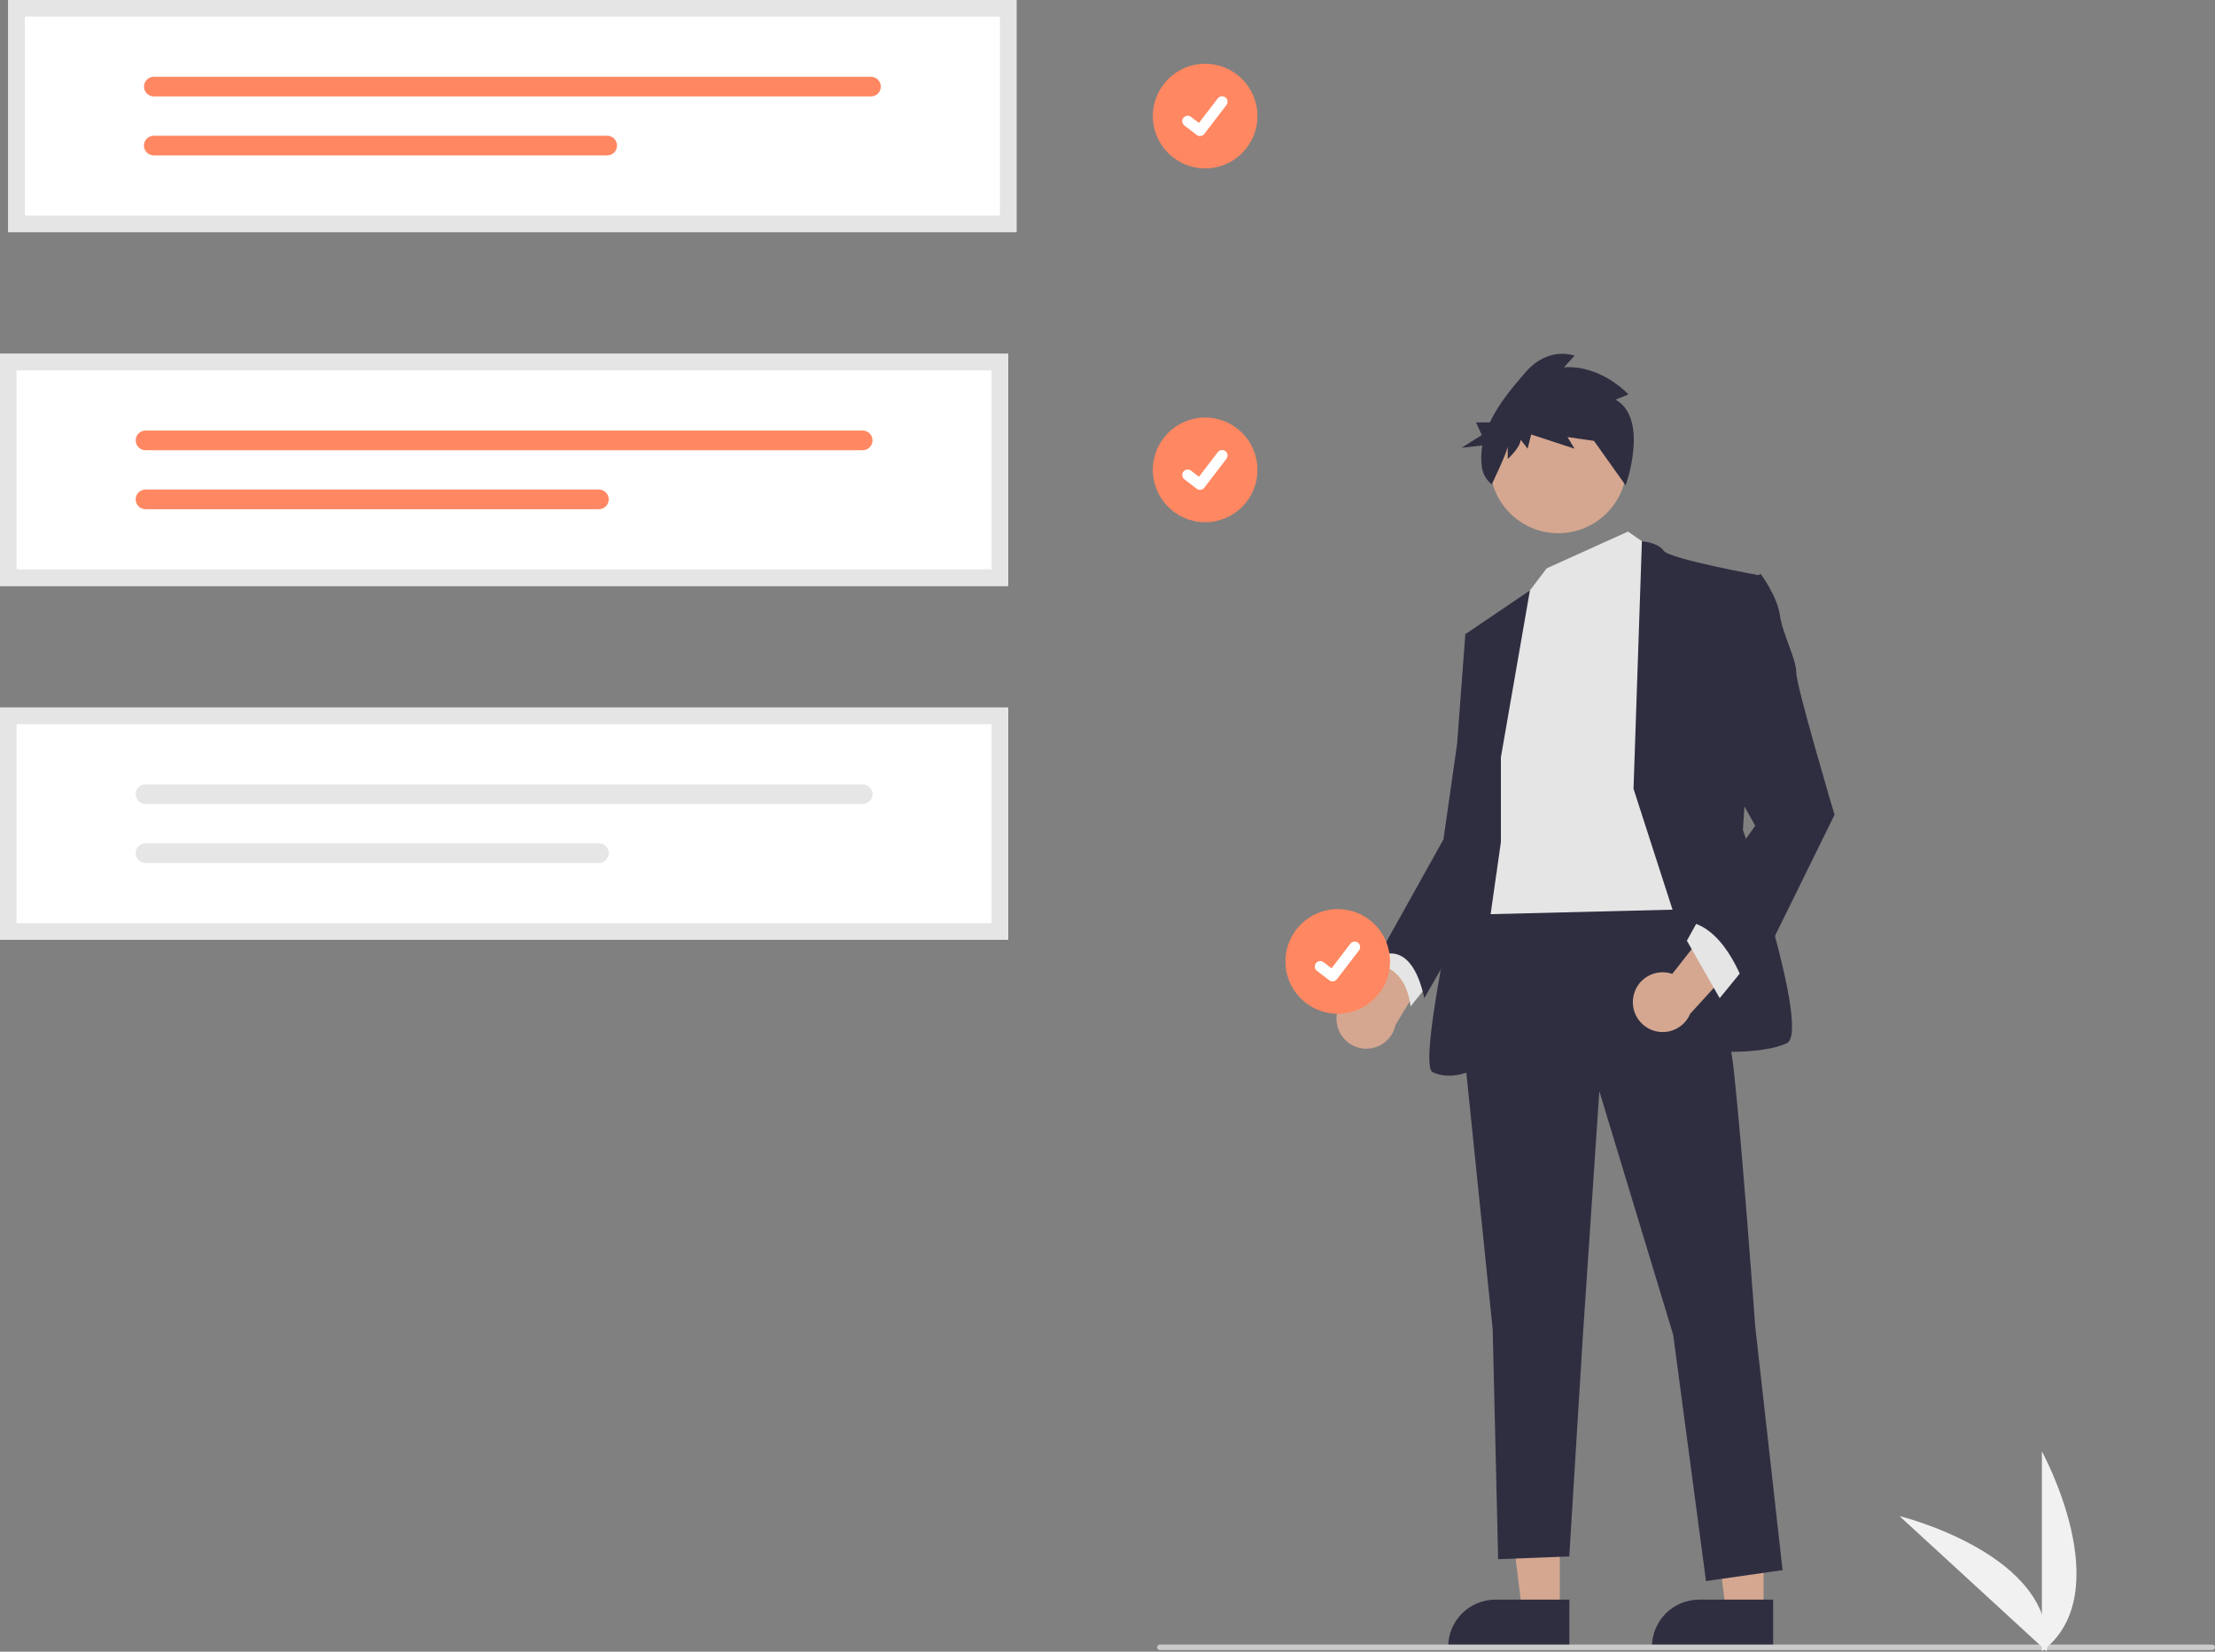 <svg width="362" height="270" viewBox="0 0 362 270" fill="none" xmlns="http://www.w3.org/2000/svg">
<rect x="0" y="0" width="362" height="270" fill="#808080" stroke="none"/>
<g clip-path="url(#clip0_41:924)">
<path d="M196.959 27.531C201.679 27.531 205.506 23.701 205.506 18.977C205.506 14.252 201.679 10.422 196.959 10.422C192.239 10.422 188.412 14.252 188.412 18.977C188.412 23.701 192.239 27.531 196.959 27.531Z" fill="#FF8761"/>
<path d="M196.112 22.24C195.92 22.24 195.733 22.178 195.579 22.063L195.569 22.055L193.56 20.517C193.467 20.446 193.389 20.357 193.331 20.256C193.272 20.154 193.234 20.042 193.219 19.925C193.203 19.809 193.211 19.691 193.241 19.578C193.272 19.464 193.324 19.358 193.395 19.265C193.466 19.172 193.555 19.094 193.657 19.035C193.758 18.976 193.87 18.938 193.987 18.923C194.103 18.907 194.221 18.915 194.334 18.945C194.447 18.976 194.554 19.028 194.647 19.099L195.948 20.098L199.022 16.083C199.094 15.99 199.182 15.912 199.284 15.854C199.385 15.795 199.497 15.757 199.614 15.741C199.73 15.726 199.848 15.734 199.961 15.764C200.074 15.794 200.18 15.847 200.273 15.918L200.273 15.918L200.254 15.945L200.274 15.918C200.462 16.062 200.584 16.275 200.615 16.51C200.646 16.745 200.583 16.983 200.439 17.171L196.823 21.89C196.739 21.999 196.632 22.087 196.508 22.148C196.385 22.208 196.25 22.239 196.113 22.239L196.112 22.24Z" fill="white"/>
<path d="M196.959 85.365C201.679 85.365 205.506 81.535 205.506 76.81C205.506 72.085 201.679 68.255 196.959 68.255C192.239 68.255 188.412 72.085 188.412 76.81C188.412 81.535 192.239 85.365 196.959 85.365Z" fill="#FF8761"/>
<path d="M196.112 80.073C195.92 80.074 195.733 80.011 195.579 79.896L195.569 79.889L193.56 78.351C193.467 78.279 193.389 78.191 193.331 78.089C193.272 77.987 193.234 77.875 193.219 77.759C193.203 77.642 193.211 77.524 193.241 77.411C193.272 77.298 193.324 77.191 193.395 77.098C193.466 77.005 193.555 76.927 193.657 76.868C193.758 76.809 193.87 76.771 193.987 76.756C194.103 76.741 194.221 76.748 194.334 76.779C194.447 76.809 194.554 76.861 194.647 76.933L195.948 77.931L199.022 73.917C199.094 73.824 199.182 73.746 199.284 73.687C199.385 73.628 199.497 73.59 199.614 73.575C199.73 73.559 199.848 73.567 199.961 73.597C200.074 73.628 200.18 73.68 200.273 73.751L200.273 73.751L200.254 73.778L200.274 73.751C200.462 73.896 200.584 74.109 200.615 74.344C200.646 74.578 200.583 74.816 200.439 75.004L196.823 79.724C196.739 79.833 196.632 79.921 196.508 79.981C196.385 80.041 196.25 80.073 196.113 80.072L196.112 80.073Z" fill="white"/>
<path d="M218.424 166.704C218.396 165.995 218.524 165.288 218.799 164.634C219.073 163.979 219.488 163.393 220.014 162.917C220.539 162.44 221.163 162.084 221.84 161.875C222.518 161.666 223.233 161.607 223.935 161.705L231.763 146.333L236.187 154.129L228.075 167.531C227.833 168.702 227.172 169.743 226.215 170.457C225.258 171.172 224.072 171.51 222.882 171.408C221.693 171.306 220.582 170.771 219.76 169.904C218.938 169.037 218.463 167.899 218.424 166.704L218.424 166.704Z" fill="#D5A790"/>
<path d="M254.919 263.5L248.776 263.5L245.853 239.783L254.92 239.784L254.919 263.5Z" fill="#D5A790"/>
<path d="M256.486 269.461L236.677 269.46V269.209C236.677 267.163 237.49 265.2 238.936 263.753C240.381 262.306 242.342 261.493 244.387 261.492H244.388L256.486 261.493L256.486 269.461Z" fill="#2F2E41"/>
<path d="M288.221 263.5L282.078 263.5L279.156 239.783L288.222 239.784L288.221 263.5Z" fill="#D5A790"/>
<path d="M289.788 269.461L269.98 269.46V269.209C269.98 267.163 270.792 265.2 272.238 263.753C273.684 262.306 275.645 261.493 277.69 261.492H277.69L289.788 261.493L289.788 269.461Z" fill="#2F2E41"/>
<path d="M227.86 153.326L225.178 157.799C225.178 157.799 229.648 157.799 230.541 164.51L234.117 160.036L227.86 153.326Z" fill="#E5E5E5"/>
<path d="M274.791 143.931C274.791 143.931 281.943 162.72 283.284 174.352C284.625 185.984 286.86 216.852 286.86 216.852L291.329 256.669L278.814 258.458L273.451 218.195L261.382 178.378L258.701 218.195L256.466 254.432L244.845 254.879L243.951 217.3L239.034 169.431L241.716 146.615L274.791 143.931Z" fill="#2F2E41"/>
<path d="M254.678 87.165C260.849 87.165 265.852 82.157 265.852 75.981C265.852 69.804 260.849 64.796 254.678 64.796C248.507 64.796 243.504 69.804 243.504 75.981C243.504 82.157 248.507 87.165 254.678 87.165Z" fill="#D5A790"/>
<path d="M266.075 86.891L270.545 90.022L276.356 148.628L240.151 149.523L245.068 108.812L249.538 97.18L252.764 92.911L266.075 86.891Z" fill="#E5E5E5"/>
<path d="M266.969 128.944L268.337 88.475C268.337 88.475 270.992 88.68 271.886 90.022C272.78 91.365 287.53 94.049 287.53 94.049L284.848 135.654C284.848 135.654 296.022 168.76 292 170.549C287.977 172.339 280.826 171.891 280.826 171.891L266.969 128.944Z" fill="#2F2E41"/>
<path d="M245.292 123.799L250.033 96.525L239.481 103.667L242.163 123.352L239.928 136.773C239.928 136.773 231.436 173.905 234.117 175.247C236.799 176.589 239.928 175.247 239.928 175.247L245.292 137.668V123.799Z" fill="#2F2E41"/>
<path d="M242.61 102.772L239.481 103.667L238.14 121.562L235.905 137.22L225.178 156.457C225.178 156.457 230.541 152.878 232.776 163.168L244.59 142.581L242.61 102.772Z" fill="#2F2E41"/>
<path d="M264.032 65.324L266.14 64.48C266.14 64.48 261.734 59.625 255.604 60.047L257.328 58.147C257.328 58.147 253.113 56.459 249.282 60.891C247.268 63.222 244.938 65.961 243.485 69.046H241.229L242.171 71.122L238.874 73.198L242.258 72.825C242.056 73.961 242.025 75.122 242.166 76.268C242.311 77.414 242.895 78.459 243.796 79.182C243.796 79.182 246.409 73.768 246.409 72.923V75.034C246.409 75.034 248.516 73.134 248.516 71.868L249.665 73.346L250.24 71.024L257.328 73.346L256.178 71.446L260.584 72.079L258.86 69.757L265.682 79.345C265.682 79.345 269.588 68.49 264.032 65.324Z" fill="#2F2E41"/>
<path d="M266.922 163.035C267.032 162.334 267.295 161.666 267.691 161.077C268.088 160.489 268.608 159.994 269.216 159.629C269.824 159.263 270.504 159.036 271.21 158.962C271.915 158.888 272.628 158.97 273.298 159.202L283.959 145.643L286.786 154.151L276.229 165.722C275.765 166.823 274.914 167.716 273.836 168.231C272.759 168.746 271.53 168.847 270.383 168.516C269.236 168.185 268.25 167.444 267.612 166.434C266.974 165.424 266.729 164.215 266.922 163.035V163.035Z" fill="#D5A790"/>
<path d="M285.072 158.247L281.049 163.168L275.686 153.773L277.92 149.747L285.072 158.247Z" fill="#E5E5E5"/>
<path d="M284.178 95.615L287.754 93.825C287.754 93.825 290.435 97.404 290.882 100.536C291.329 103.667 293.564 107.694 293.564 109.93C293.564 112.167 299.822 133.194 299.822 133.194L285.519 162.273C285.519 162.273 282.39 151.536 275.685 150.641L286.86 134.983L280.602 123.799L284.178 95.615Z" fill="#2F2E41"/>
<path d="M361.549 269.737H189.559C189.439 269.737 189.325 269.689 189.24 269.604C189.155 269.52 189.108 269.405 189.108 269.285C189.108 269.165 189.155 269.05 189.24 268.965C189.325 268.881 189.439 268.833 189.559 268.833H361.549C361.668 268.833 361.783 268.881 361.868 268.965C361.952 269.05 362 269.165 362 269.285C362 269.405 361.952 269.52 361.868 269.604C361.783 269.689 361.668 269.737 361.549 269.737Z" fill="#CBCBCB"/>
<path d="M164.767 95.787H0V57.833H164.767V95.787Z" fill="white"/>
<path d="M23.779 70.382C23.354 70.383 22.947 70.553 22.646 70.854C22.346 71.155 22.177 71.564 22.177 71.989C22.177 72.415 22.346 72.823 22.646 73.125C22.947 73.426 23.354 73.596 23.779 73.596H140.994C141.419 73.596 141.827 73.426 142.127 73.125C142.428 72.823 142.597 72.415 142.597 71.989C142.597 71.564 142.428 71.155 142.127 70.854C141.827 70.553 141.419 70.383 140.994 70.382H23.779Z" fill="#FF8761"/>
<path d="M23.78 80.024C23.569 80.023 23.36 80.064 23.165 80.145C22.97 80.225 22.793 80.343 22.643 80.492C22.494 80.641 22.375 80.818 22.294 81.013C22.213 81.207 22.171 81.416 22.171 81.627C22.17 81.838 22.212 82.047 22.292 82.242C22.372 82.437 22.49 82.615 22.639 82.764C22.787 82.914 22.964 83.033 23.159 83.114C23.353 83.195 23.562 83.237 23.773 83.237H97.877C98.088 83.238 98.297 83.196 98.492 83.116C98.687 83.035 98.865 82.917 99.014 82.768C99.163 82.618 99.282 82.441 99.363 82.246C99.444 82.051 99.485 81.842 99.485 81.63C99.485 81.419 99.444 81.21 99.363 81.015C99.282 80.82 99.163 80.643 99.014 80.493C98.865 80.344 98.687 80.226 98.492 80.145C98.297 80.065 98.088 80.023 97.877 80.024H23.78Z" fill="#FF8761"/>
<path d="M164.767 95.787H0V57.833H164.767V95.787ZM2.708 93.076H162.058V60.544H2.708V93.076Z" fill="#E5E5E5"/>
<path d="M164.767 153.62H0V115.667H164.767V153.62Z" fill="white"/>
<path d="M23.779 128.216C23.354 128.217 22.947 128.386 22.646 128.687C22.346 128.989 22.177 129.397 22.177 129.823C22.177 130.248 22.346 130.657 22.646 130.958C22.947 131.259 23.354 131.429 23.779 131.43H140.994C141.419 131.429 141.827 131.259 142.127 130.958C142.428 130.657 142.597 130.248 142.597 129.823C142.597 129.397 142.428 128.989 142.127 128.687C141.827 128.386 141.419 128.217 140.994 128.216H23.779Z" fill="#E6E6E6"/>
<path d="M23.78 137.857C23.569 137.857 23.36 137.898 23.165 137.978C22.97 138.058 22.793 138.176 22.643 138.325C22.494 138.474 22.375 138.651 22.294 138.846C22.213 139.041 22.171 139.249 22.171 139.46C22.17 139.671 22.212 139.881 22.292 140.076C22.372 140.271 22.49 140.448 22.639 140.598C22.787 140.747 22.964 140.866 23.159 140.947C23.353 141.028 23.562 141.07 23.773 141.071H97.877C98.088 141.071 98.297 141.03 98.492 140.949C98.687 140.869 98.865 140.75 99.014 140.601C99.163 140.452 99.282 140.275 99.363 140.079C99.444 139.884 99.485 139.675 99.485 139.464C99.485 139.253 99.444 139.043 99.363 138.848C99.282 138.653 99.163 138.476 99.014 138.327C98.865 138.177 98.687 138.059 98.492 137.979C98.297 137.898 98.088 137.857 97.877 137.857H23.78Z" fill="#E6E6E6"/>
<path d="M164.767 153.62H0V115.667H164.767V153.62ZM2.708 150.909H162.058V118.378H2.708V150.909Z" fill="#E5E5E5"/>
<path d="M166.121 37.953H1.354V0H166.121V37.953Z" fill="white"/>
<path d="M25.134 12.549C24.709 12.55 24.301 12.719 24 13.021C23.7 13.322 23.531 13.73 23.531 14.156C23.531 14.582 23.7 14.99 24 15.291C24.301 15.592 24.709 15.762 25.134 15.763H142.348C142.774 15.762 143.181 15.592 143.482 15.291C143.782 14.99 143.951 14.582 143.951 14.156C143.951 13.73 143.782 13.322 143.482 13.021C143.181 12.719 142.774 12.55 142.348 12.549H25.134Z" fill="#FF8761"/>
<path d="M25.134 22.19C24.708 22.189 24.299 22.358 23.998 22.659C23.696 22.959 23.526 23.368 23.525 23.794C23.524 24.22 23.692 24.629 23.993 24.931C24.293 25.233 24.701 25.403 25.127 25.404H99.231C99.442 25.404 99.651 25.363 99.847 25.282C100.042 25.202 100.219 25.084 100.368 24.934C100.518 24.785 100.636 24.608 100.717 24.413C100.798 24.218 100.839 24.008 100.839 23.797C100.839 23.586 100.798 23.377 100.717 23.182C100.636 22.986 100.518 22.809 100.368 22.66C100.219 22.511 100.042 22.392 99.847 22.312C99.651 22.231 99.442 22.19 99.231 22.19H25.134Z" fill="#FF8761"/>
<path d="M166.121 37.953H1.354V0H166.121V37.953ZM4.063 35.242H163.413V2.711H4.063V35.242Z" fill="#E5E5E5"/>
<path d="M333.708 269.945V237.26C333.708 237.26 346.434 260.432 333.708 269.945Z" fill="#F1F1F1"/>
<path d="M334.494 269.939L310.439 247.836C310.439 247.836 336.099 254.123 334.494 269.939Z" fill="#F1F1F1"/>
<path d="M218.627 165.719C223.348 165.719 227.174 161.889 227.174 157.165C227.174 152.44 223.348 148.61 218.627 148.61C213.907 148.61 210.08 152.44 210.08 157.165C210.08 161.889 213.907 165.719 218.627 165.719Z" fill="#FF8761"/>
<path d="M217.78 160.428C217.588 160.428 217.401 160.366 217.247 160.251L217.237 160.244L215.228 158.706C215.135 158.634 215.057 158.545 214.998 158.444C214.94 158.342 214.902 158.23 214.886 158.113C214.871 157.997 214.878 157.879 214.909 157.765C214.939 157.652 214.991 157.546 215.063 157.453C215.134 157.359 215.223 157.281 215.325 157.222C215.426 157.164 215.538 157.126 215.655 157.11C215.771 157.095 215.889 157.103 216.002 157.133C216.115 157.164 216.222 157.216 216.315 157.287L217.616 158.286L220.69 154.271C220.762 154.178 220.85 154.1 220.952 154.042C221.053 153.983 221.165 153.945 221.282 153.929C221.398 153.914 221.516 153.922 221.629 153.952C221.742 153.982 221.848 154.035 221.941 154.106L221.942 154.106L221.922 154.133L221.942 154.106C222.13 154.251 222.252 154.464 222.283 154.698C222.314 154.933 222.251 155.171 222.107 155.359L218.491 160.079C218.407 160.187 218.3 160.275 218.176 160.336C218.053 160.396 217.918 160.427 217.781 160.427L217.78 160.428Z" fill="white"/>
</g>
<defs>
<clipPath id="clip0_41:924">
<rect width="362" height="269.945" fill="white"/>
</clipPath>
</defs>
</svg>
